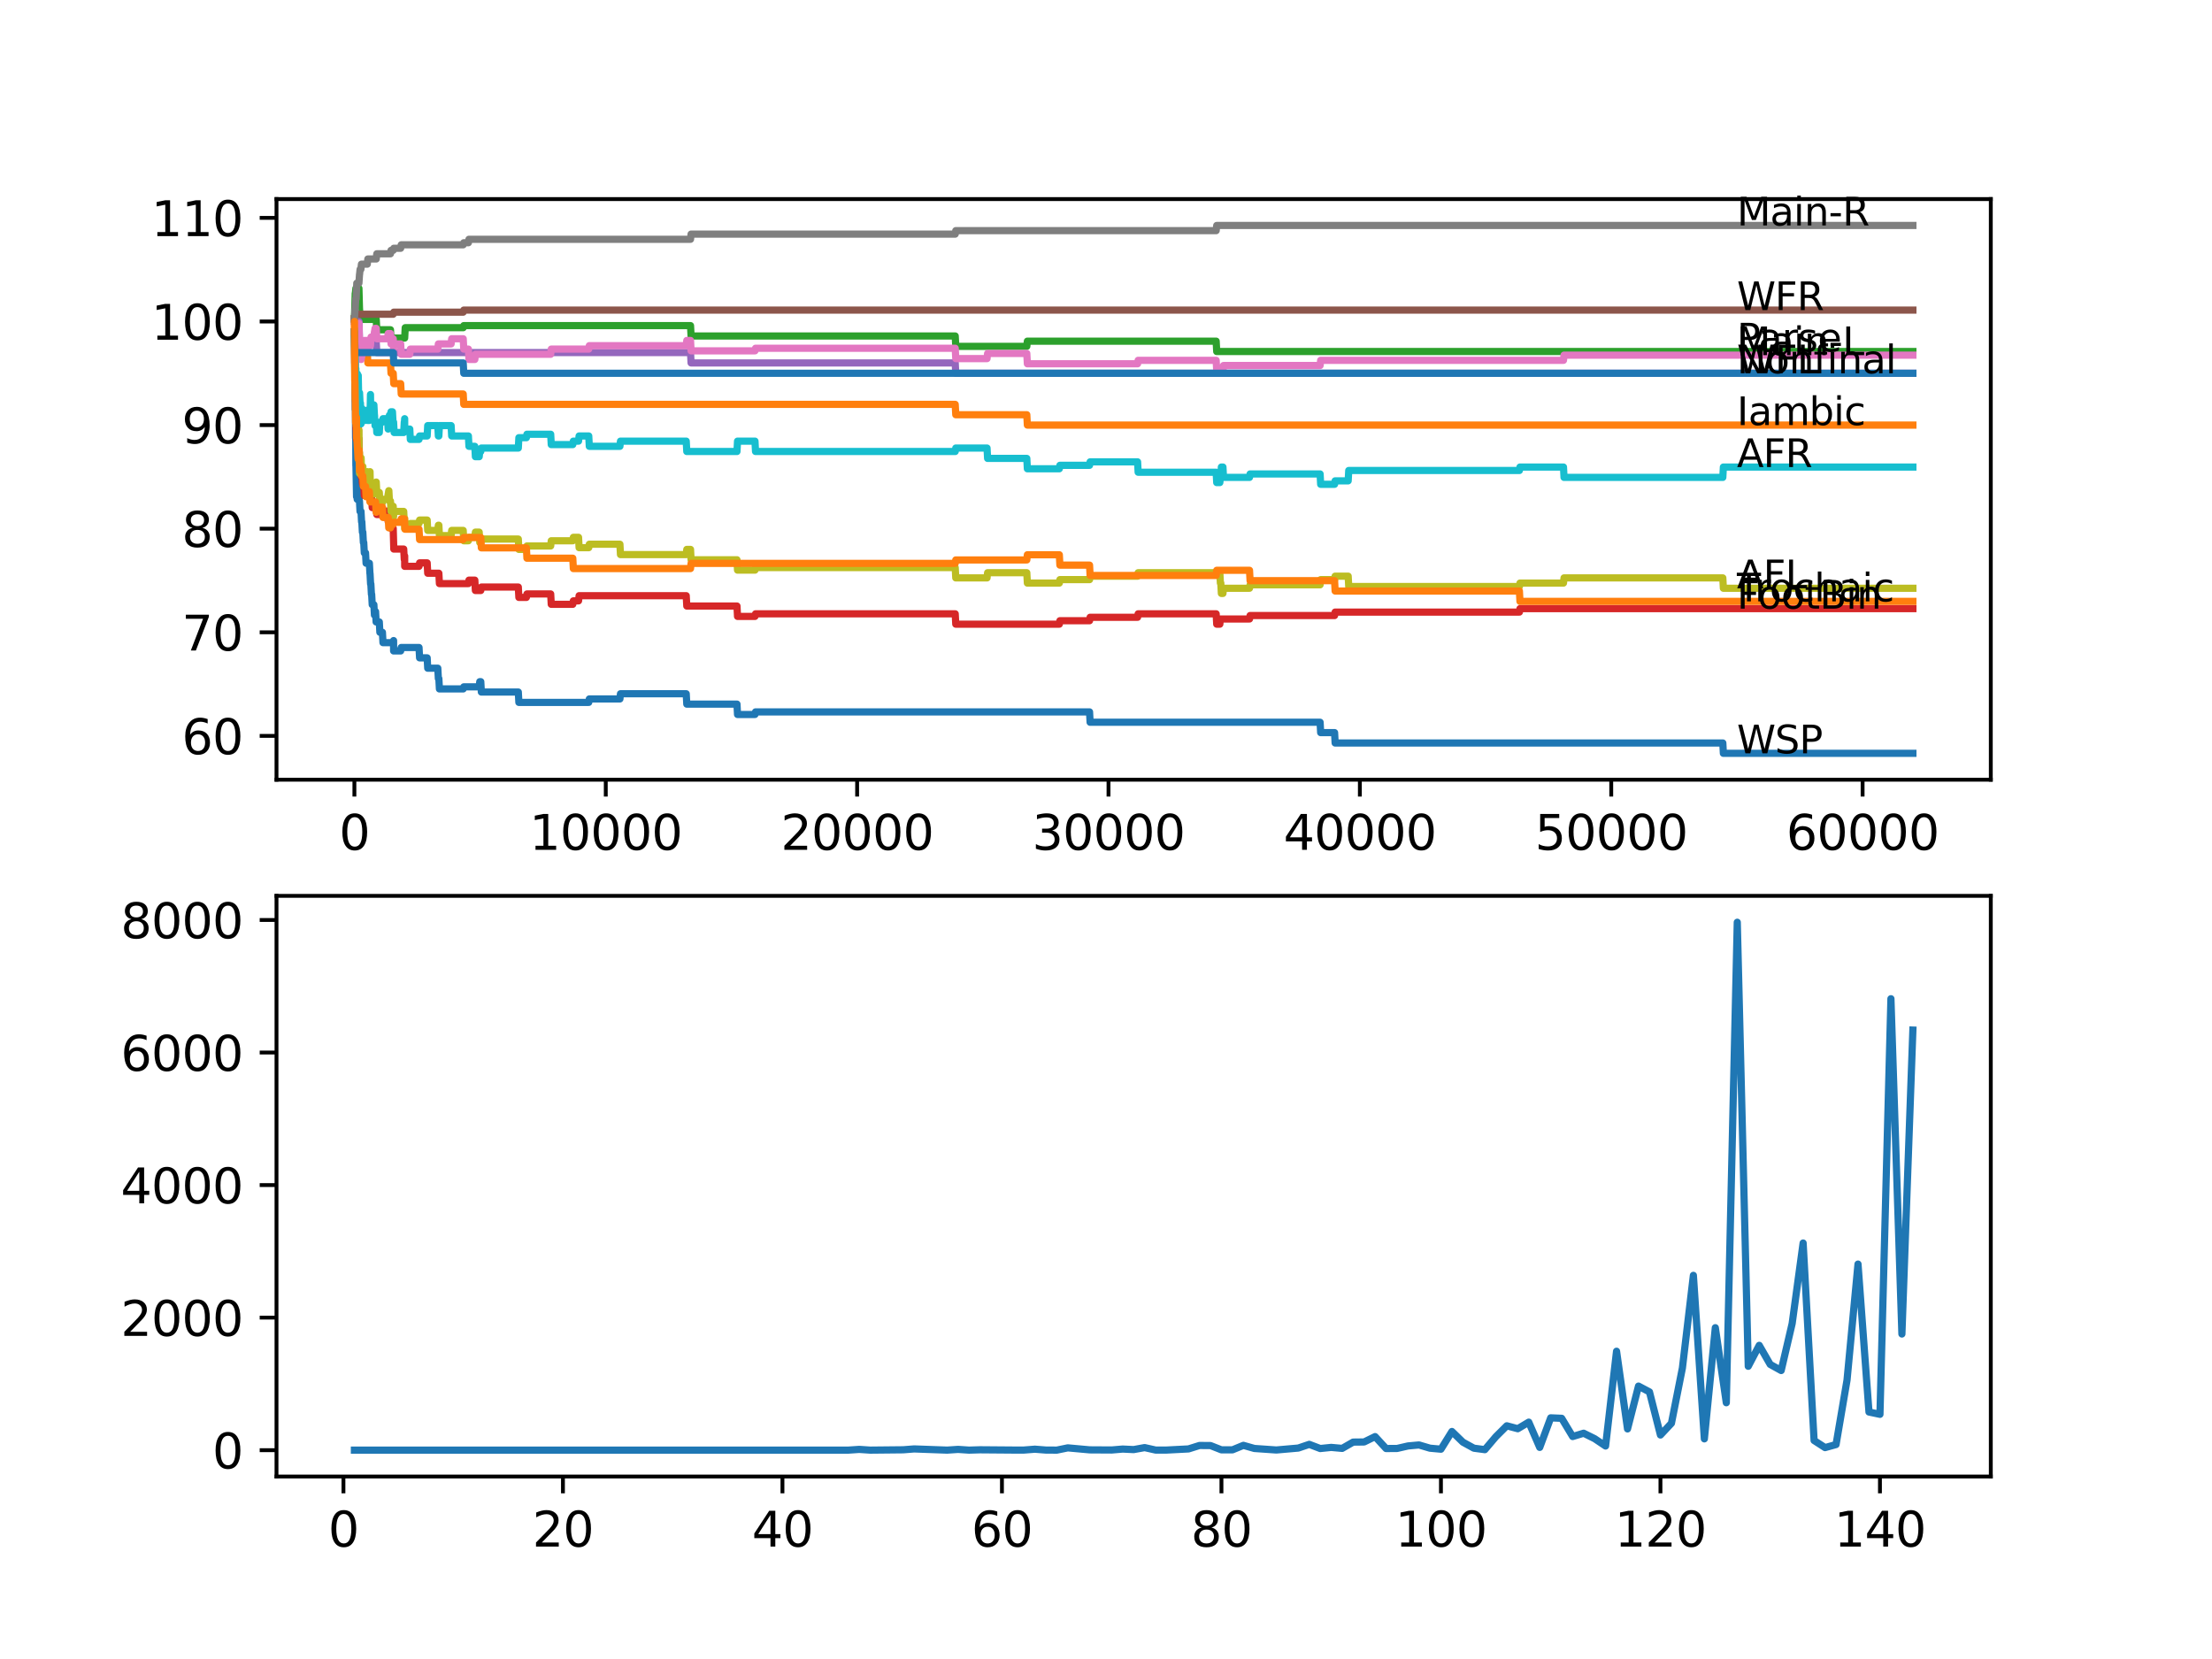 <?xml version="1.0" encoding="utf-8" standalone="no"?>
<!DOCTYPE svg PUBLIC "-//W3C//DTD SVG 1.1//EN"
  "http://www.w3.org/Graphics/SVG/1.1/DTD/svg11.dtd">
<svg xmlns:xlink="http://www.w3.org/1999/xlink" width="460.8pt" height="345.6pt" viewBox="0 0 460.8 345.6" xmlns="http://www.w3.org/2000/svg" version="1.1">
 <defs>
  <style type="text/css">*{stroke-linejoin: round; stroke-linecap: butt}</style>
 </defs>
 <g id="figure_1">
  <g id="patch_1">
   <path d="M 0 345.6 
L 460.8 345.6 
L 460.8 0 
L 0 0 
z
" style="fill: #ffffff"/>
  </g>
  <g id="axes_1">
   <g id="patch_2">
    <path d="M 57.6 162.432 
L 414.72 162.432 
L 414.72 41.472 
L 57.6 41.472 
z
" style="fill: #ffffff"/>
   </g>
   <g id="matplotlib.axis_1">
    <g id="xtick_1">
     <g id="line2d_1">
      <defs>
       <path id="mc089df81fd" d="M 0 0 
L 0 3.5 
" style="stroke: #000000; stroke-width: 0.8"/>
      </defs>
      <g>
       <use xlink:href="#mc089df81fd" x="73.827" y="162.432" style="stroke: #000000; stroke-width: 0.8"/>
      </g>
     </g>
     <g id="text_1">
      <!-- 0 -->
      <g transform="translate(70.646 177.03)scale(0.1 -0.1)">
       <defs>
        <path id="DejaVuSans-30" d="M 2034 4250 
Q 1547 4250 1301 3770 
Q 1056 3291 1056 2328 
Q 1056 1369 1301 889 
Q 1547 409 2034 409 
Q 2525 409 2770 889 
Q 3016 1369 3016 2328 
Q 3016 3291 2770 3770 
Q 2525 4250 2034 4250 
z
M 2034 4750 
Q 2819 4750 3233 4129 
Q 3647 3509 3647 2328 
Q 3647 1150 3233 529 
Q 2819 -91 2034 -91 
Q 1250 -91 836 529 
Q 422 1150 422 2328 
Q 422 3509 836 4129 
Q 1250 4750 2034 4750 
z
" transform="scale(0.016)"/>
       </defs>
       <use xlink:href="#DejaVuSans-30"/>
      </g>
     </g>
    </g>
    <g id="xtick_2">
     <g id="line2d_2">
      <g>
       <use xlink:href="#mc089df81fd" x="126.192" y="162.432" style="stroke: #000000; stroke-width: 0.8"/>
      </g>
     </g>
     <g id="text_2">
      <!-- 10000 -->
      <g transform="translate(110.286 177.03)scale(0.1 -0.1)">
       <defs>
        <path id="DejaVuSans-31" d="M 794 531 
L 1825 531 
L 1825 4091 
L 703 3866 
L 703 4441 
L 1819 4666 
L 2450 4666 
L 2450 531 
L 3481 531 
L 3481 0 
L 794 0 
L 794 531 
z
" transform="scale(0.016)"/>
       </defs>
       <use xlink:href="#DejaVuSans-31"/>
       <use xlink:href="#DejaVuSans-30" x="63.623"/>
       <use xlink:href="#DejaVuSans-30" x="127.246"/>
       <use xlink:href="#DejaVuSans-30" x="190.869"/>
       <use xlink:href="#DejaVuSans-30" x="254.492"/>
      </g>
     </g>
    </g>
    <g id="xtick_3">
     <g id="line2d_3">
      <g>
       <use xlink:href="#mc089df81fd" x="178.556" y="162.432" style="stroke: #000000; stroke-width: 0.8"/>
      </g>
     </g>
     <g id="text_3">
      <!-- 20000 -->
      <g transform="translate(162.65 177.03)scale(0.1 -0.1)">
       <defs>
        <path id="DejaVuSans-32" d="M 1228 531 
L 3431 531 
L 3431 0 
L 469 0 
L 469 531 
Q 828 903 1448 1529 
Q 2069 2156 2228 2338 
Q 2531 2678 2651 2914 
Q 2772 3150 2772 3378 
Q 2772 3750 2511 3984 
Q 2250 4219 1831 4219 
Q 1534 4219 1204 4116 
Q 875 4013 500 3803 
L 500 4441 
Q 881 4594 1212 4672 
Q 1544 4750 1819 4750 
Q 2544 4750 2975 4387 
Q 3406 4025 3406 3419 
Q 3406 3131 3298 2873 
Q 3191 2616 2906 2266 
Q 2828 2175 2409 1742 
Q 1991 1309 1228 531 
z
" transform="scale(0.016)"/>
       </defs>
       <use xlink:href="#DejaVuSans-32"/>
       <use xlink:href="#DejaVuSans-30" x="63.623"/>
       <use xlink:href="#DejaVuSans-30" x="127.246"/>
       <use xlink:href="#DejaVuSans-30" x="190.869"/>
       <use xlink:href="#DejaVuSans-30" x="254.492"/>
      </g>
     </g>
    </g>
    <g id="xtick_4">
     <g id="line2d_4">
      <g>
       <use xlink:href="#mc089df81fd" x="230.921" y="162.432" style="stroke: #000000; stroke-width: 0.8"/>
      </g>
     </g>
     <g id="text_4">
      <!-- 30000 -->
      <g transform="translate(215.015 177.03)scale(0.1 -0.1)">
       <defs>
        <path id="DejaVuSans-33" d="M 2597 2516 
Q 3050 2419 3304 2112 
Q 3559 1806 3559 1356 
Q 3559 666 3084 287 
Q 2609 -91 1734 -91 
Q 1441 -91 1130 -33 
Q 819 25 488 141 
L 488 750 
Q 750 597 1062 519 
Q 1375 441 1716 441 
Q 2309 441 2620 675 
Q 2931 909 2931 1356 
Q 2931 1769 2642 2001 
Q 2353 2234 1838 2234 
L 1294 2234 
L 1294 2753 
L 1863 2753 
Q 2328 2753 2575 2939 
Q 2822 3125 2822 3475 
Q 2822 3834 2567 4026 
Q 2313 4219 1838 4219 
Q 1578 4219 1281 4162 
Q 984 4106 628 3988 
L 628 4550 
Q 988 4650 1302 4700 
Q 1616 4750 1894 4750 
Q 2613 4750 3031 4423 
Q 3450 4097 3450 3541 
Q 3450 3153 3228 2886 
Q 3006 2619 2597 2516 
z
" transform="scale(0.016)"/>
       </defs>
       <use xlink:href="#DejaVuSans-33"/>
       <use xlink:href="#DejaVuSans-30" x="63.623"/>
       <use xlink:href="#DejaVuSans-30" x="127.246"/>
       <use xlink:href="#DejaVuSans-30" x="190.869"/>
       <use xlink:href="#DejaVuSans-30" x="254.492"/>
      </g>
     </g>
    </g>
    <g id="xtick_5">
     <g id="line2d_5">
      <g>
       <use xlink:href="#mc089df81fd" x="283.285" y="162.432" style="stroke: #000000; stroke-width: 0.8"/>
      </g>
     </g>
     <g id="text_5">
      <!-- 40000 -->
      <g transform="translate(267.379 177.03)scale(0.1 -0.1)">
       <defs>
        <path id="DejaVuSans-34" d="M 2419 4116 
L 825 1625 
L 2419 1625 
L 2419 4116 
z
M 2253 4666 
L 3047 4666 
L 3047 1625 
L 3713 1625 
L 3713 1100 
L 3047 1100 
L 3047 0 
L 2419 0 
L 2419 1100 
L 313 1100 
L 313 1709 
L 2253 4666 
z
" transform="scale(0.016)"/>
       </defs>
       <use xlink:href="#DejaVuSans-34"/>
       <use xlink:href="#DejaVuSans-30" x="63.623"/>
       <use xlink:href="#DejaVuSans-30" x="127.246"/>
       <use xlink:href="#DejaVuSans-30" x="190.869"/>
       <use xlink:href="#DejaVuSans-30" x="254.492"/>
      </g>
     </g>
    </g>
    <g id="xtick_6">
     <g id="line2d_6">
      <g>
       <use xlink:href="#mc089df81fd" x="335.65" y="162.432" style="stroke: #000000; stroke-width: 0.8"/>
      </g>
     </g>
     <g id="text_6">
      <!-- 50000 -->
      <g transform="translate(319.744 177.03)scale(0.1 -0.1)">
       <defs>
        <path id="DejaVuSans-35" d="M 691 4666 
L 3169 4666 
L 3169 4134 
L 1269 4134 
L 1269 2991 
Q 1406 3038 1543 3061 
Q 1681 3084 1819 3084 
Q 2600 3084 3056 2656 
Q 3513 2228 3513 1497 
Q 3513 744 3044 326 
Q 2575 -91 1722 -91 
Q 1428 -91 1123 -41 
Q 819 9 494 109 
L 494 744 
Q 775 591 1075 516 
Q 1375 441 1709 441 
Q 2250 441 2565 725 
Q 2881 1009 2881 1497 
Q 2881 1984 2565 2268 
Q 2250 2553 1709 2553 
Q 1456 2553 1204 2497 
Q 953 2441 691 2322 
L 691 4666 
z
" transform="scale(0.016)"/>
       </defs>
       <use xlink:href="#DejaVuSans-35"/>
       <use xlink:href="#DejaVuSans-30" x="63.623"/>
       <use xlink:href="#DejaVuSans-30" x="127.246"/>
       <use xlink:href="#DejaVuSans-30" x="190.869"/>
       <use xlink:href="#DejaVuSans-30" x="254.492"/>
      </g>
     </g>
    </g>
    <g id="xtick_7">
     <g id="line2d_7">
      <g>
       <use xlink:href="#mc089df81fd" x="388.014" y="162.432" style="stroke: #000000; stroke-width: 0.8"/>
      </g>
     </g>
     <g id="text_7">
      <!-- 60000 -->
      <g transform="translate(372.108 177.03)scale(0.1 -0.1)">
       <defs>
        <path id="DejaVuSans-36" d="M 2113 2584 
Q 1688 2584 1439 2293 
Q 1191 2003 1191 1497 
Q 1191 994 1439 701 
Q 1688 409 2113 409 
Q 2538 409 2786 701 
Q 3034 994 3034 1497 
Q 3034 2003 2786 2293 
Q 2538 2584 2113 2584 
z
M 3366 4563 
L 3366 3988 
Q 3128 4100 2886 4159 
Q 2644 4219 2406 4219 
Q 1781 4219 1451 3797 
Q 1122 3375 1075 2522 
Q 1259 2794 1537 2939 
Q 1816 3084 2150 3084 
Q 2853 3084 3261 2657 
Q 3669 2231 3669 1497 
Q 3669 778 3244 343 
Q 2819 -91 2113 -91 
Q 1303 -91 875 529 
Q 447 1150 447 2328 
Q 447 3434 972 4092 
Q 1497 4750 2381 4750 
Q 2619 4750 2861 4703 
Q 3103 4656 3366 4563 
z
" transform="scale(0.016)"/>
       </defs>
       <use xlink:href="#DejaVuSans-36"/>
       <use xlink:href="#DejaVuSans-30" x="63.623"/>
       <use xlink:href="#DejaVuSans-30" x="127.246"/>
       <use xlink:href="#DejaVuSans-30" x="190.869"/>
       <use xlink:href="#DejaVuSans-30" x="254.492"/>
      </g>
     </g>
    </g>
   </g>
   <g id="matplotlib.axis_2">
    <g id="ytick_1">
     <g id="line2d_8">
      <defs>
       <path id="m47b0ef931a" d="M 0 0 
L -3.5 0 
" style="stroke: #000000; stroke-width: 0.8"/>
      </defs>
      <g>
       <use xlink:href="#m47b0ef931a" x="57.6" y="153.301" style="stroke: #000000; stroke-width: 0.8"/>
      </g>
     </g>
     <g id="text_8">
      <!-- 60 -->
      <g transform="translate(37.875 157.1)scale(0.1 -0.1)">
       <use xlink:href="#DejaVuSans-36"/>
       <use xlink:href="#DejaVuSans-30" x="63.623"/>
      </g>
     </g>
    </g>
    <g id="ytick_2">
     <g id="line2d_9">
      <g>
       <use xlink:href="#m47b0ef931a" x="57.6" y="131.718" style="stroke: #000000; stroke-width: 0.8"/>
      </g>
     </g>
     <g id="text_9">
      <!-- 70 -->
      <g transform="translate(37.875 135.517)scale(0.1 -0.1)">
       <defs>
        <path id="DejaVuSans-37" d="M 525 4666 
L 3525 4666 
L 3525 4397 
L 1831 0 
L 1172 0 
L 2766 4134 
L 525 4134 
L 525 4666 
z
" transform="scale(0.016)"/>
       </defs>
       <use xlink:href="#DejaVuSans-37"/>
       <use xlink:href="#DejaVuSans-30" x="63.623"/>
      </g>
     </g>
    </g>
    <g id="ytick_3">
     <g id="line2d_10">
      <g>
       <use xlink:href="#m47b0ef931a" x="57.6" y="110.135" style="stroke: #000000; stroke-width: 0.8"/>
      </g>
     </g>
     <g id="text_10">
      <!-- 80 -->
      <g transform="translate(37.875 113.935)scale(0.1 -0.1)">
       <defs>
        <path id="DejaVuSans-38" d="M 2034 2216 
Q 1584 2216 1326 1975 
Q 1069 1734 1069 1313 
Q 1069 891 1326 650 
Q 1584 409 2034 409 
Q 2484 409 2743 651 
Q 3003 894 3003 1313 
Q 3003 1734 2745 1975 
Q 2488 2216 2034 2216 
z
M 1403 2484 
Q 997 2584 770 2862 
Q 544 3141 544 3541 
Q 544 4100 942 4425 
Q 1341 4750 2034 4750 
Q 2731 4750 3128 4425 
Q 3525 4100 3525 3541 
Q 3525 3141 3298 2862 
Q 3072 2584 2669 2484 
Q 3125 2378 3379 2068 
Q 3634 1759 3634 1313 
Q 3634 634 3220 271 
Q 2806 -91 2034 -91 
Q 1263 -91 848 271 
Q 434 634 434 1313 
Q 434 1759 690 2068 
Q 947 2378 1403 2484 
z
M 1172 3481 
Q 1172 3119 1398 2916 
Q 1625 2713 2034 2713 
Q 2441 2713 2670 2916 
Q 2900 3119 2900 3481 
Q 2900 3844 2670 4047 
Q 2441 4250 2034 4250 
Q 1625 4250 1398 4047 
Q 1172 3844 1172 3481 
z
" transform="scale(0.016)"/>
       </defs>
       <use xlink:href="#DejaVuSans-38"/>
       <use xlink:href="#DejaVuSans-30" x="63.623"/>
      </g>
     </g>
    </g>
    <g id="ytick_4">
     <g id="line2d_11">
      <g>
       <use xlink:href="#m47b0ef931a" x="57.6" y="88.553" style="stroke: #000000; stroke-width: 0.8"/>
      </g>
     </g>
     <g id="text_11">
      <!-- 90 -->
      <g transform="translate(37.875 92.352)scale(0.1 -0.1)">
       <defs>
        <path id="DejaVuSans-39" d="M 703 97 
L 703 672 
Q 941 559 1184 500 
Q 1428 441 1663 441 
Q 2288 441 2617 861 
Q 2947 1281 2994 2138 
Q 2813 1869 2534 1725 
Q 2256 1581 1919 1581 
Q 1219 1581 811 2004 
Q 403 2428 403 3163 
Q 403 3881 828 4315 
Q 1253 4750 1959 4750 
Q 2769 4750 3195 4129 
Q 3622 3509 3622 2328 
Q 3622 1225 3098 567 
Q 2575 -91 1691 -91 
Q 1453 -91 1209 -44 
Q 966 3 703 97 
z
M 1959 2075 
Q 2384 2075 2632 2365 
Q 2881 2656 2881 3163 
Q 2881 3666 2632 3958 
Q 2384 4250 1959 4250 
Q 1534 4250 1286 3958 
Q 1038 3666 1038 3163 
Q 1038 2656 1286 2365 
Q 1534 2075 1959 2075 
z
" transform="scale(0.016)"/>
       </defs>
       <use xlink:href="#DejaVuSans-39"/>
       <use xlink:href="#DejaVuSans-30" x="63.623"/>
      </g>
     </g>
    </g>
    <g id="ytick_5">
     <g id="line2d_12">
      <g>
       <use xlink:href="#m47b0ef931a" x="57.6" y="66.97" style="stroke: #000000; stroke-width: 0.8"/>
      </g>
     </g>
     <g id="text_12">
      <!-- 100 -->
      <g transform="translate(31.512 70.769)scale(0.1 -0.1)">
       <use xlink:href="#DejaVuSans-31"/>
       <use xlink:href="#DejaVuSans-30" x="63.623"/>
       <use xlink:href="#DejaVuSans-30" x="127.246"/>
      </g>
     </g>
    </g>
    <g id="ytick_6">
     <g id="line2d_13">
      <g>
       <use xlink:href="#m47b0ef931a" x="57.6" y="45.387" style="stroke: #000000; stroke-width: 0.8"/>
      </g>
     </g>
     <g id="text_13">
      <!-- 110 -->
      <g transform="translate(31.512 49.187)scale(0.1 -0.1)">
       <use xlink:href="#DejaVuSans-31"/>
       <use xlink:href="#DejaVuSans-31" x="63.623"/>
       <use xlink:href="#DejaVuSans-30" x="127.246"/>
      </g>
     </g>
    </g>
   </g>
   <g id="line2d_14">
    <path d="M 73.833 69.128 
L 73.848 69.128 
L 73.995 85.315 
L 74.021 85.315 
L 74.047 84.776 
L 74.074 91.251 
L 74.1 91.251 
L 74.105 90.531 
L 74.136 97.006 
L 74.152 97.006 
L 74.278 103.481 
L 74.335 103.481 
L 74.409 101.862 
L 74.414 104.02 
L 74.445 103.481 
L 74.571 103.481 
L 74.686 101.862 
L 74.77 101.862 
L 74.786 100.064 
L 74.812 104.38 
L 74.859 104.38 
L 74.885 104.38 
L 75 106.538 
L 75.205 106.538 
L 75.32 108.697 
L 75.377 108.697 
L 75.493 110.855 
L 75.582 110.855 
L 75.697 113.013 
L 75.775 113.013 
L 75.891 115.171 
L 76.147 115.171 
L 76.262 117.33 
L 76.948 117.33 
L 77.064 119.488 
L 77.085 119.488 
L 77.2 121.646 
L 77.257 121.646 
L 77.373 123.804 
L 77.425 123.804 
L 77.54 125.963 
L 77.886 125.963 
L 78.001 128.121 
L 78.017 128.121 
L 78.132 127.402 
L 78.237 127.402 
L 78.352 129.56 
L 79.017 129.56 
L 79.132 131.718 
L 79.666 131.718 
L 79.781 133.876 
L 81.913 133.876 
L 81.991 133.445 
L 81.996 135.603 
L 82.002 135.603 
L 83.468 135.603 
L 83.583 134.884 
L 87.29 134.884 
L 87.406 137.042 
L 88.987 137.042 
L 89.102 139.2 
L 91.202 139.2 
L 91.317 141.358 
L 91.422 141.358 
L 91.537 143.517 
L 96.496 143.517 
L 96.611 143.085 
L 99.826 143.085 
L 99.942 142.006 
L 100.156 142.006 
L 100.272 144.164 
L 107.974 144.164 
L 108.09 146.322 
L 122.647 146.322 
L 122.762 145.603 
L 129.14 145.603 
L 129.255 144.524 
L 142.954 144.524 
L 143.069 146.682 
L 153.526 146.682 
L 153.641 148.84 
L 157.276 148.84 
L 157.391 148.301 
L 226.973 148.301 
L 227.088 150.459 
L 275.001 150.459 
L 275.117 152.617 
L 278.018 152.617 
L 278.133 154.776 
L 358.894 154.776 
L 359.01 156.934 
L 398.487 156.934 
L 398.487 156.934 
" clip-path="url(#p393b996b39)" style="fill: none; stroke: #1f77b4; stroke-width: 1.5; stroke-linecap: square"/>
   </g>
   <g id="line2d_15">
    <path d="M 73.833 66.431 
L 73.838 66.431 
L 73.958 71.287 
L 74.026 71.287 
L 74.058 73.445 
L 74.136 71.287 
L 74.199 71.287 
L 74.314 73.445 
L 76.514 73.445 
L 76.629 75.603 
L 81.342 75.603 
L 81.457 77.761 
L 81.913 77.761 
L 82.028 79.92 
L 83.468 79.92 
L 83.583 82.078 
L 96.496 82.078 
L 96.611 84.236 
L 198.989 84.236 
L 199.104 86.395 
L 213.902 86.395 
L 214.018 88.553 
L 398.487 88.553 
L 398.487 88.553 
" clip-path="url(#p393b996b39)" style="fill: none; stroke: #ff7f0e; stroke-width: 1.5; stroke-linecap: square"/>
   </g>
   <g id="line2d_16">
    <path d="M 73.833 66.431 
L 73.838 66.431 
L 74 61.143 
L 74.026 61.143 
L 74.142 60.064 
L 74.77 60.064 
L 74.89 64.38 
L 74.901 64.38 
L 75.016 66.538 
L 78.378 66.538 
L 78.493 68.697 
L 81.342 68.697 
L 81.457 70.855 
L 81.913 70.855 
L 82.028 70.423 
L 84.3 70.423 
L 84.416 68.265 
L 96.496 68.265 
L 96.611 67.833 
L 143.849 67.833 
L 143.964 69.992 
L 198.989 69.992 
L 199.104 72.15 
L 213.902 72.15 
L 214.018 71.071 
L 253.349 71.071 
L 253.464 73.229 
L 398.487 73.229 
L 398.487 73.229 
" clip-path="url(#p393b996b39)" style="fill: none; stroke: #2ca02c; stroke-width: 1.5; stroke-linecap: square"/>
   </g>
   <g id="line2d_17">
    <path d="M 73.833 69.128 
L 73.948 76.61 
L 73.958 76.071 
L 73.964 76.071 
L 74.089 83.625 
L 74.1 83.625 
L 74.115 82.905 
L 74.168 89.38 
L 74.225 89.38 
L 74.257 91.538 
L 74.335 90.1 
L 74.341 90.1 
L 74.409 88.841 
L 74.414 90.999 
L 74.445 90.459 
L 74.472 90.459 
L 74.587 89.74 
L 74.629 89.74 
L 74.665 89.2 
L 74.671 91.359 
L 74.723 91.359 
L 74.786 91.359 
L 74.906 97.114 
L 75.226 97.114 
L 75.241 99.272 
L 75.336 98.553 
L 75.377 98.553 
L 75.493 100.711 
L 75.582 100.711 
L 75.603 98.912 
L 75.608 101.071 
L 75.686 101.071 
L 75.775 101.071 
L 75.891 103.229 
L 76.54 103.229 
L 76.655 102.15 
L 77.163 102.15 
L 77.179 104.308 
L 77.273 103.589 
L 77.425 103.589 
L 77.54 105.747 
L 78.237 105.747 
L 78.352 105.028 
L 78.378 105.028 
L 78.493 107.186 
L 79.666 107.186 
L 79.781 106.466 
L 80.74 106.466 
L 80.855 108.625 
L 80.871 108.625 
L 80.986 107.905 
L 81.342 107.905 
L 81.457 110.063 
L 81.913 110.063 
L 82.033 114.38 
L 84.101 114.38 
L 84.217 116.538 
L 84.258 116.538 
L 84.3 115.819 
L 84.306 117.977 
L 84.358 117.977 
L 87.29 117.977 
L 87.406 117.258 
L 88.987 117.258 
L 89.102 119.416 
L 91.422 119.416 
L 91.537 121.574 
L 97.575 121.574 
L 97.69 120.855 
L 98.915 120.855 
L 99.031 123.013 
L 100.156 123.013 
L 100.272 122.294 
L 107.974 122.294 
L 108.09 124.452 
L 109.655 124.452 
L 109.77 123.732 
L 114.719 123.732 
L 114.834 125.891 
L 119.322 125.891 
L 119.437 125.171 
L 120.521 125.171 
L 120.636 124.092 
L 142.954 124.092 
L 143.069 126.25 
L 153.526 126.25 
L 153.641 128.409 
L 157.276 128.409 
L 157.391 127.869 
L 198.989 127.869 
L 199.104 130.027 
L 220.678 130.027 
L 220.794 129.308 
L 226.973 129.308 
L 227.088 128.589 
L 236.98 128.589 
L 237.095 127.869 
L 253.349 127.869 
L 253.464 130.027 
L 254.113 130.027 
L 254.228 128.948 
L 260.297 128.948 
L 260.413 128.229 
L 278.018 128.229 
L 278.133 127.509 
L 316.521 127.509 
L 316.636 126.79 
L 398.487 126.79 
L 398.487 126.79 
" clip-path="url(#p393b996b39)" style="fill: none; stroke: #d62728; stroke-width: 1.5; stroke-linecap: square"/>
   </g>
   <g id="line2d_18">
    <path d="M 73.833 66.97 
L 73.864 66.97 
L 73.995 64.812 
L 74.026 64.812 
L 74.142 66.97 
L 74.786 66.97 
L 74.906 71.287 
L 78.378 71.287 
L 78.493 73.445 
L 143.849 73.445 
L 143.964 75.603 
L 198.989 75.603 
L 199.104 77.761 
L 398.487 77.761 
L 398.487 77.761 
" clip-path="url(#p393b996b39)" style="fill: none; stroke: #9467bd; stroke-width: 1.5; stroke-linecap: square"/>
   </g>
   <g id="line2d_19">
    <path d="M 73.833 66.431 
L 73.838 66.431 
L 73.958 65.459 
L 81.913 65.459 
L 82.028 65.028 
L 96.496 65.028 
L 96.611 64.596 
L 398.487 64.596 
L 398.487 64.596 
" clip-path="url(#p393b996b39)" style="fill: none; stroke: #8c564b; stroke-width: 1.5; stroke-linecap: square"/>
   </g>
   <g id="line2d_20">
    <path d="M 73.833 69.128 
L 73.885 75.603 
L 73.948 72.725 
L 73.953 72.186 
L 74.006 75.423 
L 74.026 74.884 
L 74.047 77.042 
L 74.126 72.186 
L 74.136 72.186 
L 74.199 70.028 
L 74.252 71.107 
L 74.283 71.107 
L 74.309 73.265 
L 74.393 72.186 
L 74.403 72.186 
L 74.524 71.107 
L 74.629 71.107 
L 74.77 67.33 
L 74.89 71.646 
L 74.901 71.646 
L 75.016 73.805 
L 75.084 73.805 
L 75.178 72.725 
L 75.184 74.884 
L 75.189 74.884 
L 75.241 74.884 
L 75.357 74.164 
L 75.377 74.164 
L 75.493 73.085 
L 75.603 73.085 
L 75.718 72.006 
L 75.775 72.006 
L 75.891 70.927 
L 76.514 70.927 
L 76.566 73.085 
L 76.624 72.006 
L 77.179 72.006 
L 77.299 70.208 
L 77.886 70.208 
L 78.001 69.128 
L 78.017 69.128 
L 78.132 68.409 
L 78.378 68.409 
L 78.493 70.567 
L 80.74 70.567 
L 80.855 69.488 
L 81.342 69.488 
L 81.457 71.646 
L 81.755 71.646 
L 81.871 70.567 
L 81.913 70.567 
L 81.991 72.725 
L 82.023 71.646 
L 83.468 71.646 
L 83.583 73.805 
L 85.363 73.805 
L 85.479 72.725 
L 91.202 72.725 
L 91.317 71.646 
L 93.977 71.646 
L 94.093 70.567 
L 96.496 70.567 
L 96.611 72.725 
L 97.575 72.725 
L 97.69 74.884 
L 98.915 74.884 
L 99.031 73.805 
L 114.719 73.805 
L 114.834 72.725 
L 122.647 72.725 
L 122.762 72.006 
L 142.954 72.006 
L 143.069 70.927 
L 143.849 70.927 
L 143.964 73.085 
L 157.276 73.085 
L 157.391 72.546 
L 198.989 72.546 
L 199.104 74.704 
L 205.618 74.704 
L 205.734 73.625 
L 213.902 73.625 
L 214.018 75.783 
L 236.98 75.783 
L 237.095 75.064 
L 253.349 75.064 
L 253.464 77.222 
L 254.762 77.222 
L 254.878 76.143 
L 275.001 76.143 
L 275.117 75.064 
L 325.701 75.064 
L 325.816 73.984 
L 398.487 73.984 
L 398.487 73.984 
" clip-path="url(#p393b996b39)" style="fill: none; stroke: #e377c2; stroke-width: 1.5; stroke-linecap: square"/>
   </g>
   <g id="line2d_21">
    <path d="M 73.833 66.431 
L 73.838 66.431 
L 73.969 64.38 
L 74 64.38 
L 74.115 62.222 
L 74.199 62.222 
L 74.325 58.985 
L 74.77 58.985 
L 74.89 57.186 
L 74.901 57.186 
L 75.016 56.107 
L 75.178 56.107 
L 75.294 55.028 
L 76.514 55.028 
L 76.629 53.949 
L 78.378 53.949 
L 78.493 52.869 
L 81.342 52.869 
L 81.457 52.15 
L 81.913 52.15 
L 82.028 51.718 
L 83.468 51.718 
L 83.583 50.999 
L 96.496 50.999 
L 96.611 50.567 
L 97.575 50.567 
L 97.69 49.848 
L 143.849 49.848 
L 143.964 48.769 
L 198.989 48.769 
L 199.104 48.049 
L 253.349 48.049 
L 253.464 46.97 
L 398.487 46.97 
L 398.487 46.97 
" clip-path="url(#p393b996b39)" style="fill: none; stroke: #7f7f7f; stroke-width: 1.5; stroke-linecap: square"/>
   </g>
   <g id="line2d_22">
    <path d="M 73.833 69.128 
L 73.927 79.56 
L 73.958 76.862 
L 73.964 76.862 
L 74.079 83.337 
L 74.084 82.258 
L 74.1 82.258 
L 74.225 88.733 
L 74.335 85.136 
L 74.346 86.574 
L 74.403 86.574 
L 74.409 86.035 
L 74.43 90.351 
L 74.487 89.092 
L 74.571 89.092 
L 74.686 91.79 
L 74.733 91.79 
L 74.781 89.632 
L 74.801 96.107 
L 74.828 95.028 
L 74.885 95.028 
L 74.896 94.308 
L 74.906 98.625 
L 74.969 98.625 
L 75.084 98.625 
L 75.21 95.387 
L 75.226 95.387 
L 75.341 98.984 
L 75.377 98.984 
L 75.493 97.905 
L 75.582 97.905 
L 75.592 97.186 
L 75.597 99.344 
L 75.676 98.265 
L 75.775 100.423 
L 75.786 99.344 
L 76.147 99.344 
L 76.262 98.265 
L 76.54 98.265 
L 76.566 100.423 
L 76.65 99.344 
L 76.948 99.344 
L 77.064 98.265 
L 77.085 98.265 
L 77.179 102.581 
L 77.2 101.862 
L 77.257 101.862 
L 77.373 100.783 
L 77.425 100.783 
L 77.54 102.941 
L 77.886 102.941 
L 78.001 101.862 
L 78.017 101.862 
L 78.132 101.143 
L 78.237 101.143 
L 78.352 100.423 
L 78.378 100.423 
L 78.493 102.581 
L 79.017 102.581 
L 79.132 104.74 
L 79.666 104.74 
L 79.781 104.02 
L 80.74 104.02 
L 80.855 102.941 
L 80.871 102.941 
L 80.986 102.222 
L 81.007 102.222 
L 81.122 104.38 
L 81.342 104.38 
L 81.457 106.538 
L 81.755 106.538 
L 81.871 105.459 
L 81.913 105.459 
L 81.991 107.617 
L 82.023 106.538 
L 84.101 106.538 
L 84.217 108.697 
L 84.258 108.697 
L 84.3 107.977 
L 84.306 110.135 
L 84.358 110.135 
L 85.363 110.135 
L 85.479 109.056 
L 87.29 109.056 
L 87.406 108.337 
L 88.987 108.337 
L 89.102 110.495 
L 91.202 110.495 
L 91.317 109.416 
L 91.422 109.416 
L 91.537 111.574 
L 93.977 111.574 
L 94.093 110.495 
L 96.496 110.495 
L 96.611 112.653 
L 97.575 112.653 
L 97.69 111.934 
L 98.915 111.934 
L 99.031 110.855 
L 99.826 110.855 
L 99.942 113.013 
L 100.156 113.013 
L 100.272 112.294 
L 107.974 112.294 
L 108.09 114.452 
L 109.655 114.452 
L 109.77 113.733 
L 114.719 113.733 
L 114.834 112.653 
L 119.322 112.653 
L 119.437 111.934 
L 120.521 111.934 
L 120.636 114.092 
L 122.647 114.092 
L 122.762 113.373 
L 129.14 113.373 
L 129.255 115.531 
L 142.954 115.531 
L 143.069 114.452 
L 143.849 114.452 
L 143.964 116.61 
L 153.526 116.61 
L 153.641 118.768 
L 157.276 118.768 
L 157.391 118.229 
L 198.989 118.229 
L 199.104 120.387 
L 205.618 120.387 
L 205.734 119.308 
L 213.902 119.308 
L 214.018 121.466 
L 220.678 121.466 
L 220.794 120.747 
L 226.973 120.747 
L 227.088 120.027 
L 236.98 120.027 
L 237.095 119.308 
L 254.113 119.308 
L 254.228 121.466 
L 254.317 121.466 
L 254.433 123.625 
L 254.762 123.625 
L 254.878 122.545 
L 260.297 122.545 
L 260.413 121.826 
L 275.001 121.826 
L 275.117 120.747 
L 278.018 120.747 
L 278.133 120.027 
L 280.85 120.027 
L 280.966 122.186 
L 316.521 122.186 
L 316.636 121.466 
L 325.701 121.466 
L 325.816 120.387 
L 358.894 120.387 
L 359.01 122.545 
L 398.487 122.545 
L 398.487 122.545 
" clip-path="url(#p393b996b39)" style="fill: none; stroke: #bcbd22; stroke-width: 1.5; stroke-linecap: square"/>
   </g>
   <g id="line2d_23">
    <path d="M 73.833 69.128 
L 73.948 75.351 
L 73.859 68.589 
L 73.953 74.812 
L 73.964 74.812 
L 74.011 73.733 
L 74.084 79.668 
L 74.1 79.668 
L 74.136 76.79 
L 74.11 81.107 
L 74.215 78.948 
L 74.225 78.948 
L 74.335 81.826 
L 74.341 80.747 
L 74.44 77.869 
L 74.409 82.186 
L 74.456 80.028 
L 74.472 80.028 
L 74.592 78.229 
L 74.629 78.229 
L 74.754 84.704 
L 74.77 84.704 
L 74.796 87.941 
L 74.88 84.704 
L 74.885 84.704 
L 74.901 81.826 
L 75 83.984 
L 75.084 83.984 
L 75.205 88.301 
L 75.241 85.064 
L 75.32 87.222 
L 75.33 87.222 
L 75.377 85.064 
L 75.44 87.222 
L 75.582 87.222 
L 75.608 87.582 
L 75.702 85.423 
L 75.775 85.423 
L 75.891 87.582 
L 76.147 87.582 
L 76.262 86.502 
L 76.54 86.502 
L 76.566 85.423 
L 76.571 87.582 
L 76.645 87.582 
L 76.948 87.582 
L 77.064 86.502 
L 77.085 86.502 
L 77.179 82.186 
L 77.2 84.344 
L 77.257 84.344 
L 77.373 86.502 
L 77.425 86.502 
L 77.54 84.344 
L 77.886 84.344 
L 78.001 86.502 
L 78.017 86.502 
L 78.132 88.661 
L 78.237 88.661 
L 78.352 87.941 
L 78.378 87.941 
L 78.493 90.1 
L 79.017 90.1 
L 79.132 87.941 
L 79.666 87.941 
L 79.781 87.222 
L 80.74 87.222 
L 80.855 89.38 
L 80.871 89.38 
L 80.986 88.661 
L 81.007 88.661 
L 81.122 86.502 
L 81.342 86.502 
L 81.457 85.783 
L 81.755 85.783 
L 81.871 87.941 
L 81.991 87.941 
L 82.106 90.1 
L 84.101 90.1 
L 84.217 87.941 
L 84.258 87.941 
L 84.3 87.222 
L 84.306 89.38 
L 84.358 89.38 
L 85.363 89.38 
L 85.479 91.538 
L 87.29 91.538 
L 87.406 90.819 
L 88.987 90.819 
L 89.102 88.661 
L 91.202 88.661 
L 91.317 90.819 
L 91.422 90.819 
L 91.537 88.661 
L 93.977 88.661 
L 94.093 90.819 
L 97.575 90.819 
L 97.69 92.977 
L 98.915 92.977 
L 99.031 95.135 
L 99.826 95.135 
L 99.942 94.056 
L 100.156 94.056 
L 100.272 93.337 
L 107.974 93.337 
L 108.09 91.179 
L 109.655 91.179 
L 109.77 90.459 
L 114.719 90.459 
L 114.834 92.618 
L 119.322 92.618 
L 119.437 91.898 
L 120.521 91.898 
L 120.636 90.819 
L 122.647 90.819 
L 122.762 92.977 
L 129.14 92.977 
L 129.255 91.898 
L 142.954 91.898 
L 143.069 94.056 
L 153.526 94.056 
L 153.641 91.898 
L 157.276 91.898 
L 157.391 94.056 
L 198.989 94.056 
L 199.104 93.337 
L 205.618 93.337 
L 205.734 95.495 
L 213.902 95.495 
L 214.018 97.653 
L 220.678 97.653 
L 220.794 96.934 
L 226.973 96.934 
L 227.088 96.215 
L 236.98 96.215 
L 237.095 98.373 
L 253.349 98.373 
L 253.464 100.531 
L 254.113 100.531 
L 254.228 99.452 
L 254.317 99.452 
L 254.433 97.294 
L 254.762 97.294 
L 254.878 99.452 
L 260.297 99.452 
L 260.413 98.733 
L 275.001 98.733 
L 275.117 100.891 
L 278.018 100.891 
L 278.133 100.171 
L 280.85 100.171 
L 280.966 98.013 
L 316.521 98.013 
L 316.636 97.294 
L 325.701 97.294 
L 325.816 99.452 
L 358.894 99.452 
L 359.01 97.294 
L 398.487 97.294 
L 398.487 97.294 
" clip-path="url(#p393b996b39)" style="fill: none; stroke: #17becf; stroke-width: 1.5; stroke-linecap: square"/>
   </g>
   <g id="line2d_24">
    <path d="M 73.833 69.128 
L 73.838 69.128 
L 73.958 73.445 
L 81.913 73.445 
L 82.028 75.603 
L 96.496 75.603 
L 96.611 77.761 
L 398.487 77.761 
L 398.487 77.761 
" clip-path="url(#p393b996b39)" style="fill: none; stroke: #1f77b4; stroke-width: 1.5; stroke-linecap: square"/>
   </g>
   <g id="line2d_25">
    <path d="M 73.833 69.128 
L 73.854 66.97 
L 73.906 79.38 
L 73.917 79.38 
L 73.948 79.38 
L 74.079 88.013 
L 74.199 88.013 
L 74.257 86.934 
L 74.283 91.251 
L 74.294 91.251 
L 74.341 91.251 
L 74.456 93.409 
L 74.472 93.409 
L 74.587 95.567 
L 74.77 95.567 
L 74.807 93.769 
L 74.812 95.927 
L 74.875 95.927 
L 74.885 95.927 
L 74.901 98.085 
L 74.995 97.006 
L 75.205 97.006 
L 75.32 99.164 
L 75.582 99.164 
L 75.697 101.323 
L 76.147 101.323 
L 76.262 103.481 
L 76.514 103.481 
L 76.629 102.402 
L 76.948 102.402 
L 77.064 104.56 
L 78.237 104.56 
L 78.352 106.718 
L 78.378 106.718 
L 78.493 105.639 
L 79.666 105.639 
L 79.781 107.797 
L 80.871 107.797 
L 80.986 109.956 
L 81.342 109.956 
L 81.457 109.236 
L 81.913 109.236 
L 82.028 108.804 
L 83.468 108.804 
L 83.583 108.085 
L 84.258 108.085 
L 84.374 110.243 
L 87.29 110.243 
L 87.406 112.402 
L 96.496 112.402 
L 96.611 111.97 
L 100.156 111.97 
L 100.272 114.128 
L 109.655 114.128 
L 109.77 116.286 
L 119.322 116.286 
L 119.437 118.445 
L 143.849 118.445 
L 143.964 117.366 
L 198.989 117.366 
L 199.104 116.646 
L 213.902 116.646 
L 214.018 115.567 
L 220.678 115.567 
L 220.794 117.725 
L 226.973 117.725 
L 227.088 119.884 
L 253.349 119.884 
L 253.464 118.804 
L 260.297 118.804 
L 260.413 120.963 
L 278.018 120.963 
L 278.133 123.121 
L 316.521 123.121 
L 316.636 125.279 
L 398.487 125.279 
L 398.487 125.279 
" clip-path="url(#p393b996b39)" style="fill: none; stroke: #ff7f0e; stroke-width: 1.5; stroke-linecap: square"/>
   </g>
   <g id="patch_3">
    <path d="M 57.6 162.432 
L 57.6 41.472 
" style="fill: none; stroke: #000000; stroke-width: 0.8; stroke-linejoin: miter; stroke-linecap: square"/>
   </g>
   <g id="patch_4">
    <path d="M 414.72 162.432 
L 414.72 41.472 
" style="fill: none; stroke: #000000; stroke-width: 0.8; stroke-linejoin: miter; stroke-linecap: square"/>
   </g>
   <g id="patch_5">
    <path d="M 57.6 162.432 
L 414.72 162.432 
" style="fill: none; stroke: #000000; stroke-width: 0.8; stroke-linejoin: miter; stroke-linecap: square"/>
   </g>
   <g id="patch_6">
    <path d="M 57.6 41.472 
L 414.72 41.472 
" style="fill: none; stroke: #000000; stroke-width: 0.8; stroke-linejoin: miter; stroke-linecap: square"/>
   </g>
   <g id="text_14">
    <!-- WSP -->
    <g transform="translate(361.832 156.934)scale(0.08 -0.08)">
     <defs>
      <path id="DejaVuSans-57" d="M 213 4666 
L 850 4666 
L 1831 722 
L 2809 4666 
L 3519 4666 
L 4500 722 
L 5478 4666 
L 6119 4666 
L 4947 0 
L 4153 0 
L 3169 4050 
L 2175 0 
L 1381 0 
L 213 4666 
z
" transform="scale(0.016)"/>
      <path id="DejaVuSans-53" d="M 3425 4513 
L 3425 3897 
Q 3066 4069 2747 4153 
Q 2428 4238 2131 4238 
Q 1616 4238 1336 4038 
Q 1056 3838 1056 3469 
Q 1056 3159 1242 3001 
Q 1428 2844 1947 2747 
L 2328 2669 
Q 3034 2534 3370 2195 
Q 3706 1856 3706 1288 
Q 3706 609 3251 259 
Q 2797 -91 1919 -91 
Q 1588 -91 1214 -16 
Q 841 59 441 206 
L 441 856 
Q 825 641 1194 531 
Q 1563 422 1919 422 
Q 2459 422 2753 634 
Q 3047 847 3047 1241 
Q 3047 1584 2836 1778 
Q 2625 1972 2144 2069 
L 1759 2144 
Q 1053 2284 737 2584 
Q 422 2884 422 3419 
Q 422 4038 858 4394 
Q 1294 4750 2059 4750 
Q 2388 4750 2728 4690 
Q 3069 4631 3425 4513 
z
" transform="scale(0.016)"/>
      <path id="DejaVuSans-50" d="M 1259 4147 
L 1259 2394 
L 2053 2394 
Q 2494 2394 2734 2622 
Q 2975 2850 2975 3272 
Q 2975 3691 2734 3919 
Q 2494 4147 2053 4147 
L 1259 4147 
z
M 628 4666 
L 2053 4666 
Q 2838 4666 3239 4311 
Q 3641 3956 3641 3272 
Q 3641 2581 3239 2228 
Q 2838 1875 2053 1875 
L 1259 1875 
L 1259 0 
L 628 0 
L 628 4666 
z
" transform="scale(0.016)"/>
     </defs>
     <use xlink:href="#DejaVuSans-57"/>
     <use xlink:href="#DejaVuSans-53" x="98.877"/>
     <use xlink:href="#DejaVuSans-50" x="162.354"/>
    </g>
   </g>
   <g id="text_15">
    <!-- Iambic -->
    <g transform="translate(361.832 88.553)scale(0.08 -0.08)">
     <defs>
      <path id="DejaVuSans-49" d="M 628 4666 
L 1259 4666 
L 1259 0 
L 628 0 
L 628 4666 
z
" transform="scale(0.016)"/>
      <path id="DejaVuSans-61" d="M 2194 1759 
Q 1497 1759 1228 1600 
Q 959 1441 959 1056 
Q 959 750 1161 570 
Q 1363 391 1709 391 
Q 2188 391 2477 730 
Q 2766 1069 2766 1631 
L 2766 1759 
L 2194 1759 
z
M 3341 1997 
L 3341 0 
L 2766 0 
L 2766 531 
Q 2569 213 2275 61 
Q 1981 -91 1556 -91 
Q 1019 -91 701 211 
Q 384 513 384 1019 
Q 384 1609 779 1909 
Q 1175 2209 1959 2209 
L 2766 2209 
L 2766 2266 
Q 2766 2663 2505 2880 
Q 2244 3097 1772 3097 
Q 1472 3097 1187 3025 
Q 903 2953 641 2809 
L 641 3341 
Q 956 3463 1253 3523 
Q 1550 3584 1831 3584 
Q 2591 3584 2966 3190 
Q 3341 2797 3341 1997 
z
" transform="scale(0.016)"/>
      <path id="DejaVuSans-6d" d="M 3328 2828 
Q 3544 3216 3844 3400 
Q 4144 3584 4550 3584 
Q 5097 3584 5394 3201 
Q 5691 2819 5691 2113 
L 5691 0 
L 5113 0 
L 5113 2094 
Q 5113 2597 4934 2840 
Q 4756 3084 4391 3084 
Q 3944 3084 3684 2787 
Q 3425 2491 3425 1978 
L 3425 0 
L 2847 0 
L 2847 2094 
Q 2847 2600 2669 2842 
Q 2491 3084 2119 3084 
Q 1678 3084 1418 2786 
Q 1159 2488 1159 1978 
L 1159 0 
L 581 0 
L 581 3500 
L 1159 3500 
L 1159 2956 
Q 1356 3278 1631 3431 
Q 1906 3584 2284 3584 
Q 2666 3584 2933 3390 
Q 3200 3197 3328 2828 
z
" transform="scale(0.016)"/>
      <path id="DejaVuSans-62" d="M 3116 1747 
Q 3116 2381 2855 2742 
Q 2594 3103 2138 3103 
Q 1681 3103 1420 2742 
Q 1159 2381 1159 1747 
Q 1159 1113 1420 752 
Q 1681 391 2138 391 
Q 2594 391 2855 752 
Q 3116 1113 3116 1747 
z
M 1159 2969 
Q 1341 3281 1617 3432 
Q 1894 3584 2278 3584 
Q 2916 3584 3314 3078 
Q 3713 2572 3713 1747 
Q 3713 922 3314 415 
Q 2916 -91 2278 -91 
Q 1894 -91 1617 61 
Q 1341 213 1159 525 
L 1159 0 
L 581 0 
L 581 4863 
L 1159 4863 
L 1159 2969 
z
" transform="scale(0.016)"/>
      <path id="DejaVuSans-69" d="M 603 3500 
L 1178 3500 
L 1178 0 
L 603 0 
L 603 3500 
z
M 603 4863 
L 1178 4863 
L 1178 4134 
L 603 4134 
L 603 4863 
z
" transform="scale(0.016)"/>
      <path id="DejaVuSans-63" d="M 3122 3366 
L 3122 2828 
Q 2878 2963 2633 3030 
Q 2388 3097 2138 3097 
Q 1578 3097 1268 2742 
Q 959 2388 959 1747 
Q 959 1106 1268 751 
Q 1578 397 2138 397 
Q 2388 397 2633 464 
Q 2878 531 3122 666 
L 3122 134 
Q 2881 22 2623 -34 
Q 2366 -91 2075 -91 
Q 1284 -91 818 406 
Q 353 903 353 1747 
Q 353 2603 823 3093 
Q 1294 3584 2113 3584 
Q 2378 3584 2631 3529 
Q 2884 3475 3122 3366 
z
" transform="scale(0.016)"/>
     </defs>
     <use xlink:href="#DejaVuSans-49"/>
     <use xlink:href="#DejaVuSans-61" x="29.492"/>
     <use xlink:href="#DejaVuSans-6d" x="90.771"/>
     <use xlink:href="#DejaVuSans-62" x="188.184"/>
     <use xlink:href="#DejaVuSans-69" x="251.66"/>
     <use xlink:href="#DejaVuSans-63" x="279.443"/>
    </g>
   </g>
   <g id="text_16">
    <!-- Parse -->
    <g transform="translate(361.832 73.229)scale(0.08 -0.08)">
     <defs>
      <path id="DejaVuSans-72" d="M 2631 2963 
Q 2534 3019 2420 3045 
Q 2306 3072 2169 3072 
Q 1681 3072 1420 2755 
Q 1159 2438 1159 1844 
L 1159 0 
L 581 0 
L 581 3500 
L 1159 3500 
L 1159 2956 
Q 1341 3275 1631 3429 
Q 1922 3584 2338 3584 
Q 2397 3584 2469 3576 
Q 2541 3569 2628 3553 
L 2631 2963 
z
" transform="scale(0.016)"/>
      <path id="DejaVuSans-73" d="M 2834 3397 
L 2834 2853 
Q 2591 2978 2328 3040 
Q 2066 3103 1784 3103 
Q 1356 3103 1142 2972 
Q 928 2841 928 2578 
Q 928 2378 1081 2264 
Q 1234 2150 1697 2047 
L 1894 2003 
Q 2506 1872 2764 1633 
Q 3022 1394 3022 966 
Q 3022 478 2636 193 
Q 2250 -91 1575 -91 
Q 1294 -91 989 -36 
Q 684 19 347 128 
L 347 722 
Q 666 556 975 473 
Q 1284 391 1588 391 
Q 1994 391 2212 530 
Q 2431 669 2431 922 
Q 2431 1156 2273 1281 
Q 2116 1406 1581 1522 
L 1381 1569 
Q 847 1681 609 1914 
Q 372 2147 372 2553 
Q 372 3047 722 3315 
Q 1072 3584 1716 3584 
Q 2034 3584 2315 3537 
Q 2597 3491 2834 3397 
z
" transform="scale(0.016)"/>
      <path id="DejaVuSans-65" d="M 3597 1894 
L 3597 1613 
L 953 1613 
Q 991 1019 1311 708 
Q 1631 397 2203 397 
Q 2534 397 2845 478 
Q 3156 559 3463 722 
L 3463 178 
Q 3153 47 2828 -22 
Q 2503 -91 2169 -91 
Q 1331 -91 842 396 
Q 353 884 353 1716 
Q 353 2575 817 3079 
Q 1281 3584 2069 3584 
Q 2775 3584 3186 3129 
Q 3597 2675 3597 1894 
z
M 3022 2063 
Q 3016 2534 2758 2815 
Q 2500 3097 2075 3097 
Q 1594 3097 1305 2825 
Q 1016 2553 972 2059 
L 3022 2063 
z
" transform="scale(0.016)"/>
     </defs>
     <use xlink:href="#DejaVuSans-50"/>
     <use xlink:href="#DejaVuSans-61" x="55.803"/>
     <use xlink:href="#DejaVuSans-72" x="117.082"/>
     <use xlink:href="#DejaVuSans-73" x="158.195"/>
     <use xlink:href="#DejaVuSans-65" x="210.295"/>
    </g>
   </g>
   <g id="text_17">
    <!-- FootBin -->
    <g transform="translate(361.832 126.79)scale(0.08 -0.08)">
     <defs>
      <path id="DejaVuSans-46" d="M 628 4666 
L 3309 4666 
L 3309 4134 
L 1259 4134 
L 1259 2759 
L 3109 2759 
L 3109 2228 
L 1259 2228 
L 1259 0 
L 628 0 
L 628 4666 
z
" transform="scale(0.016)"/>
      <path id="DejaVuSans-6f" d="M 1959 3097 
Q 1497 3097 1228 2736 
Q 959 2375 959 1747 
Q 959 1119 1226 758 
Q 1494 397 1959 397 
Q 2419 397 2687 759 
Q 2956 1122 2956 1747 
Q 2956 2369 2687 2733 
Q 2419 3097 1959 3097 
z
M 1959 3584 
Q 2709 3584 3137 3096 
Q 3566 2609 3566 1747 
Q 3566 888 3137 398 
Q 2709 -91 1959 -91 
Q 1206 -91 779 398 
Q 353 888 353 1747 
Q 353 2609 779 3096 
Q 1206 3584 1959 3584 
z
" transform="scale(0.016)"/>
      <path id="DejaVuSans-74" d="M 1172 4494 
L 1172 3500 
L 2356 3500 
L 2356 3053 
L 1172 3053 
L 1172 1153 
Q 1172 725 1289 603 
Q 1406 481 1766 481 
L 2356 481 
L 2356 0 
L 1766 0 
Q 1100 0 847 248 
Q 594 497 594 1153 
L 594 3053 
L 172 3053 
L 172 3500 
L 594 3500 
L 594 4494 
L 1172 4494 
z
" transform="scale(0.016)"/>
      <path id="DejaVuSans-42" d="M 1259 2228 
L 1259 519 
L 2272 519 
Q 2781 519 3026 730 
Q 3272 941 3272 1375 
Q 3272 1813 3026 2020 
Q 2781 2228 2272 2228 
L 1259 2228 
z
M 1259 4147 
L 1259 2741 
L 2194 2741 
Q 2656 2741 2882 2914 
Q 3109 3088 3109 3444 
Q 3109 3797 2882 3972 
Q 2656 4147 2194 4147 
L 1259 4147 
z
M 628 4666 
L 2241 4666 
Q 2963 4666 3353 4366 
Q 3744 4066 3744 3513 
Q 3744 3084 3544 2831 
Q 3344 2578 2956 2516 
Q 3422 2416 3680 2098 
Q 3938 1781 3938 1306 
Q 3938 681 3513 340 
Q 3088 0 2303 0 
L 628 0 
L 628 4666 
z
" transform="scale(0.016)"/>
      <path id="DejaVuSans-6e" d="M 3513 2113 
L 3513 0 
L 2938 0 
L 2938 2094 
Q 2938 2591 2744 2837 
Q 2550 3084 2163 3084 
Q 1697 3084 1428 2787 
Q 1159 2491 1159 1978 
L 1159 0 
L 581 0 
L 581 3500 
L 1159 3500 
L 1159 2956 
Q 1366 3272 1645 3428 
Q 1925 3584 2291 3584 
Q 2894 3584 3203 3211 
Q 3513 2838 3513 2113 
z
" transform="scale(0.016)"/>
     </defs>
     <use xlink:href="#DejaVuSans-46"/>
     <use xlink:href="#DejaVuSans-6f" x="53.895"/>
     <use xlink:href="#DejaVuSans-6f" x="115.076"/>
     <use xlink:href="#DejaVuSans-74" x="176.258"/>
     <use xlink:href="#DejaVuSans-42" x="215.467"/>
     <use xlink:href="#DejaVuSans-69" x="284.07"/>
     <use xlink:href="#DejaVuSans-6e" x="311.854"/>
    </g>
   </g>
   <g id="text_18">
    <!-- WFL -->
    <g transform="translate(361.832 77.761)scale(0.08 -0.08)">
     <defs>
      <path id="DejaVuSans-4c" d="M 628 4666 
L 1259 4666 
L 1259 531 
L 3531 531 
L 3531 0 
L 628 0 
L 628 4666 
z
" transform="scale(0.016)"/>
     </defs>
     <use xlink:href="#DejaVuSans-57"/>
     <use xlink:href="#DejaVuSans-46" x="98.877"/>
     <use xlink:href="#DejaVuSans-4c" x="156.396"/>
    </g>
   </g>
   <g id="text_19">
    <!-- WFR -->
    <g transform="translate(361.832 64.596)scale(0.08 -0.08)">
     <defs>
      <path id="DejaVuSans-52" d="M 2841 2188 
Q 3044 2119 3236 1894 
Q 3428 1669 3622 1275 
L 4263 0 
L 3584 0 
L 2988 1197 
Q 2756 1666 2539 1819 
Q 2322 1972 1947 1972 
L 1259 1972 
L 1259 0 
L 628 0 
L 628 4666 
L 2053 4666 
Q 2853 4666 3247 4331 
Q 3641 3997 3641 3322 
Q 3641 2881 3436 2590 
Q 3231 2300 2841 2188 
z
M 1259 4147 
L 1259 2491 
L 2053 2491 
Q 2509 2491 2742 2702 
Q 2975 2913 2975 3322 
Q 2975 3731 2742 3939 
Q 2509 4147 2053 4147 
L 1259 4147 
z
" transform="scale(0.016)"/>
     </defs>
     <use xlink:href="#DejaVuSans-57"/>
     <use xlink:href="#DejaVuSans-46" x="98.877"/>
     <use xlink:href="#DejaVuSans-52" x="156.396"/>
    </g>
   </g>
   <g id="text_20">
    <!-- Main-L -->
    <g transform="translate(361.832 73.984)scale(0.08 -0.08)">
     <defs>
      <path id="DejaVuSans-4d" d="M 628 4666 
L 1569 4666 
L 2759 1491 
L 3956 4666 
L 4897 4666 
L 4897 0 
L 4281 0 
L 4281 4097 
L 3078 897 
L 2444 897 
L 1241 4097 
L 1241 0 
L 628 0 
L 628 4666 
z
" transform="scale(0.016)"/>
      <path id="DejaVuSans-2d" d="M 313 2009 
L 1997 2009 
L 1997 1497 
L 313 1497 
L 313 2009 
z
" transform="scale(0.016)"/>
     </defs>
     <use xlink:href="#DejaVuSans-4d"/>
     <use xlink:href="#DejaVuSans-61" x="86.279"/>
     <use xlink:href="#DejaVuSans-69" x="147.559"/>
     <use xlink:href="#DejaVuSans-6e" x="175.342"/>
     <use xlink:href="#DejaVuSans-2d" x="238.721"/>
     <use xlink:href="#DejaVuSans-4c" x="274.805"/>
    </g>
   </g>
   <g id="text_21">
    <!-- Main-R -->
    <g transform="translate(361.832 46.97)scale(0.08 -0.08)">
     <use xlink:href="#DejaVuSans-4d"/>
     <use xlink:href="#DejaVuSans-61" x="86.279"/>
     <use xlink:href="#DejaVuSans-69" x="147.559"/>
     <use xlink:href="#DejaVuSans-6e" x="175.342"/>
     <use xlink:href="#DejaVuSans-2d" x="238.721"/>
     <use xlink:href="#DejaVuSans-52" x="274.805"/>
    </g>
   </g>
   <g id="text_22">
    <!-- AFL -->
    <g transform="translate(361.832 122.545)scale(0.08 -0.08)">
     <defs>
      <path id="DejaVuSans-41" d="M 2188 4044 
L 1331 1722 
L 3047 1722 
L 2188 4044 
z
M 1831 4666 
L 2547 4666 
L 4325 0 
L 3669 0 
L 3244 1197 
L 1141 1197 
L 716 0 
L 50 0 
L 1831 4666 
z
" transform="scale(0.016)"/>
     </defs>
     <use xlink:href="#DejaVuSans-41"/>
     <use xlink:href="#DejaVuSans-46" x="68.408"/>
     <use xlink:href="#DejaVuSans-4c" x="125.928"/>
    </g>
   </g>
   <g id="text_23">
    <!-- AFR -->
    <g transform="translate(361.832 97.294)scale(0.08 -0.08)">
     <use xlink:href="#DejaVuSans-41"/>
     <use xlink:href="#DejaVuSans-46" x="68.408"/>
     <use xlink:href="#DejaVuSans-52" x="125.928"/>
    </g>
   </g>
   <g id="text_24">
    <!-- Nonfinal -->
    <g transform="translate(361.832 77.761)scale(0.08 -0.08)">
     <defs>
      <path id="DejaVuSans-4e" d="M 628 4666 
L 1478 4666 
L 3547 763 
L 3547 4666 
L 4159 4666 
L 4159 0 
L 3309 0 
L 1241 3903 
L 1241 0 
L 628 0 
L 628 4666 
z
" transform="scale(0.016)"/>
      <path id="DejaVuSans-66" d="M 2375 4863 
L 2375 4384 
L 1825 4384 
Q 1516 4384 1395 4259 
Q 1275 4134 1275 3809 
L 1275 3500 
L 2222 3500 
L 2222 3053 
L 1275 3053 
L 1275 0 
L 697 0 
L 697 3053 
L 147 3053 
L 147 3500 
L 697 3500 
L 697 3744 
Q 697 4328 969 4595 
Q 1241 4863 1831 4863 
L 2375 4863 
z
" transform="scale(0.016)"/>
      <path id="DejaVuSans-6c" d="M 603 4863 
L 1178 4863 
L 1178 0 
L 603 0 
L 603 4863 
z
" transform="scale(0.016)"/>
     </defs>
     <use xlink:href="#DejaVuSans-4e"/>
     <use xlink:href="#DejaVuSans-6f" x="74.805"/>
     <use xlink:href="#DejaVuSans-6e" x="135.986"/>
     <use xlink:href="#DejaVuSans-66" x="199.365"/>
     <use xlink:href="#DejaVuSans-69" x="234.57"/>
     <use xlink:href="#DejaVuSans-6e" x="262.354"/>
     <use xlink:href="#DejaVuSans-61" x="325.732"/>
     <use xlink:href="#DejaVuSans-6c" x="387.012"/>
    </g>
   </g>
   <g id="text_25">
    <!-- Trochaic -->
    <g transform="translate(361.832 125.279)scale(0.08 -0.08)">
     <defs>
      <path id="DejaVuSans-54" d="M -19 4666 
L 3928 4666 
L 3928 4134 
L 2272 4134 
L 2272 0 
L 1638 0 
L 1638 4134 
L -19 4134 
L -19 4666 
z
" transform="scale(0.016)"/>
      <path id="DejaVuSans-68" d="M 3513 2113 
L 3513 0 
L 2938 0 
L 2938 2094 
Q 2938 2591 2744 2837 
Q 2550 3084 2163 3084 
Q 1697 3084 1428 2787 
Q 1159 2491 1159 1978 
L 1159 0 
L 581 0 
L 581 4863 
L 1159 4863 
L 1159 2956 
Q 1366 3272 1645 3428 
Q 1925 3584 2291 3584 
Q 2894 3584 3203 3211 
Q 3513 2838 3513 2113 
z
" transform="scale(0.016)"/>
     </defs>
     <use xlink:href="#DejaVuSans-54"/>
     <use xlink:href="#DejaVuSans-72" x="46.334"/>
     <use xlink:href="#DejaVuSans-6f" x="85.197"/>
     <use xlink:href="#DejaVuSans-63" x="146.379"/>
     <use xlink:href="#DejaVuSans-68" x="201.359"/>
     <use xlink:href="#DejaVuSans-61" x="264.738"/>
     <use xlink:href="#DejaVuSans-69" x="326.018"/>
     <use xlink:href="#DejaVuSans-63" x="353.801"/>
    </g>
   </g>
  </g>
  <g id="axes_2">
   <g id="patch_7">
    <path d="M 57.6 307.584 
L 414.72 307.584 
L 414.72 186.624 
L 57.6 186.624 
z
" style="fill: #ffffff"/>
   </g>
   <g id="matplotlib.axis_3">
    <g id="xtick_8">
     <g id="line2d_26">
      <g>
       <use xlink:href="#mc089df81fd" x="71.546" y="307.584" style="stroke: #000000; stroke-width: 0.8"/>
      </g>
     </g>
     <g id="text_26">
      <!-- 0 -->
      <g transform="translate(68.365 322.182)scale(0.1 -0.1)">
       <use xlink:href="#DejaVuSans-30"/>
      </g>
     </g>
    </g>
    <g id="xtick_9">
     <g id="line2d_27">
      <g>
       <use xlink:href="#mc089df81fd" x="117.272" y="307.584" style="stroke: #000000; stroke-width: 0.8"/>
      </g>
     </g>
     <g id="text_27">
      <!-- 20 -->
      <g transform="translate(110.91 322.182)scale(0.1 -0.1)">
       <use xlink:href="#DejaVuSans-32"/>
       <use xlink:href="#DejaVuSans-30" x="63.623"/>
      </g>
     </g>
    </g>
    <g id="xtick_10">
     <g id="line2d_28">
      <g>
       <use xlink:href="#mc089df81fd" x="162.998" y="307.584" style="stroke: #000000; stroke-width: 0.8"/>
      </g>
     </g>
     <g id="text_28">
      <!-- 40 -->
      <g transform="translate(156.636 322.182)scale(0.1 -0.1)">
       <use xlink:href="#DejaVuSans-34"/>
       <use xlink:href="#DejaVuSans-30" x="63.623"/>
      </g>
     </g>
    </g>
    <g id="xtick_11">
     <g id="line2d_29">
      <g>
       <use xlink:href="#mc089df81fd" x="208.724" y="307.584" style="stroke: #000000; stroke-width: 0.8"/>
      </g>
     </g>
     <g id="text_29">
      <!-- 60 -->
      <g transform="translate(202.362 322.182)scale(0.1 -0.1)">
       <use xlink:href="#DejaVuSans-36"/>
       <use xlink:href="#DejaVuSans-30" x="63.623"/>
      </g>
     </g>
    </g>
    <g id="xtick_12">
     <g id="line2d_30">
      <g>
       <use xlink:href="#mc089df81fd" x="254.45" y="307.584" style="stroke: #000000; stroke-width: 0.8"/>
      </g>
     </g>
     <g id="text_30">
      <!-- 80 -->
      <g transform="translate(248.088 322.182)scale(0.1 -0.1)">
       <use xlink:href="#DejaVuSans-38"/>
       <use xlink:href="#DejaVuSans-30" x="63.623"/>
      </g>
     </g>
    </g>
    <g id="xtick_13">
     <g id="line2d_31">
      <g>
       <use xlink:href="#mc089df81fd" x="300.176" y="307.584" style="stroke: #000000; stroke-width: 0.8"/>
      </g>
     </g>
     <g id="text_31">
      <!-- 100 -->
      <g transform="translate(290.633 322.182)scale(0.1 -0.1)">
       <use xlink:href="#DejaVuSans-31"/>
       <use xlink:href="#DejaVuSans-30" x="63.623"/>
       <use xlink:href="#DejaVuSans-30" x="127.246"/>
      </g>
     </g>
    </g>
    <g id="xtick_14">
     <g id="line2d_32">
      <g>
       <use xlink:href="#mc089df81fd" x="345.902" y="307.584" style="stroke: #000000; stroke-width: 0.8"/>
      </g>
     </g>
     <g id="text_32">
      <!-- 120 -->
      <g transform="translate(336.359 322.182)scale(0.1 -0.1)">
       <use xlink:href="#DejaVuSans-31"/>
       <use xlink:href="#DejaVuSans-32" x="63.623"/>
       <use xlink:href="#DejaVuSans-30" x="127.246"/>
      </g>
     </g>
    </g>
    <g id="xtick_15">
     <g id="line2d_33">
      <g>
       <use xlink:href="#mc089df81fd" x="391.628" y="307.584" style="stroke: #000000; stroke-width: 0.8"/>
      </g>
     </g>
     <g id="text_33">
      <!-- 140 -->
      <g transform="translate(382.085 322.182)scale(0.1 -0.1)">
       <use xlink:href="#DejaVuSans-31"/>
       <use xlink:href="#DejaVuSans-34" x="63.623"/>
       <use xlink:href="#DejaVuSans-30" x="127.246"/>
      </g>
     </g>
    </g>
   </g>
   <g id="matplotlib.axis_4">
    <g id="ytick_7">
     <g id="line2d_34">
      <g>
       <use xlink:href="#m47b0ef931a" x="57.6" y="302.1" style="stroke: #000000; stroke-width: 0.8"/>
      </g>
     </g>
     <g id="text_34">
      <!-- 0 -->
      <g transform="translate(44.237 305.899)scale(0.1 -0.1)">
       <use xlink:href="#DejaVuSans-30"/>
      </g>
     </g>
    </g>
    <g id="ytick_8">
     <g id="line2d_35">
      <g>
       <use xlink:href="#m47b0ef931a" x="57.6" y="274.488" style="stroke: #000000; stroke-width: 0.8"/>
      </g>
     </g>
     <g id="text_35">
      <!-- 2000 -->
      <g transform="translate(25.15 278.287)scale(0.1 -0.1)">
       <use xlink:href="#DejaVuSans-32"/>
       <use xlink:href="#DejaVuSans-30" x="63.623"/>
       <use xlink:href="#DejaVuSans-30" x="127.246"/>
       <use xlink:href="#DejaVuSans-30" x="190.869"/>
      </g>
     </g>
    </g>
    <g id="ytick_9">
     <g id="line2d_36">
      <g>
       <use xlink:href="#m47b0ef931a" x="57.6" y="246.876" style="stroke: #000000; stroke-width: 0.8"/>
      </g>
     </g>
     <g id="text_36">
      <!-- 4000 -->
      <g transform="translate(25.15 250.675)scale(0.1 -0.1)">
       <use xlink:href="#DejaVuSans-34"/>
       <use xlink:href="#DejaVuSans-30" x="63.623"/>
       <use xlink:href="#DejaVuSans-30" x="127.246"/>
       <use xlink:href="#DejaVuSans-30" x="190.869"/>
      </g>
     </g>
    </g>
    <g id="ytick_10">
     <g id="line2d_37">
      <g>
       <use xlink:href="#m47b0ef931a" x="57.6" y="219.264" style="stroke: #000000; stroke-width: 0.8"/>
      </g>
     </g>
     <g id="text_37">
      <!-- 6000 -->
      <g transform="translate(25.15 223.064)scale(0.1 -0.1)">
       <use xlink:href="#DejaVuSans-36"/>
       <use xlink:href="#DejaVuSans-30" x="63.623"/>
       <use xlink:href="#DejaVuSans-30" x="127.246"/>
       <use xlink:href="#DejaVuSans-30" x="190.869"/>
      </g>
     </g>
    </g>
    <g id="ytick_11">
     <g id="line2d_38">
      <g>
       <use xlink:href="#m47b0ef931a" x="57.6" y="191.653" style="stroke: #000000; stroke-width: 0.8"/>
      </g>
     </g>
     <g id="text_38">
      <!-- 8000 -->
      <g transform="translate(25.15 195.452)scale(0.1 -0.1)">
       <use xlink:href="#DejaVuSans-38"/>
       <use xlink:href="#DejaVuSans-30" x="63.623"/>
       <use xlink:href="#DejaVuSans-30" x="127.246"/>
       <use xlink:href="#DejaVuSans-30" x="190.869"/>
      </g>
     </g>
    </g>
   </g>
   <g id="line2d_39">
    <path d="M 73.833 302.086 
L 176.716 302.086 
L 179.003 301.934 
L 181.289 302.086 
L 188.148 302.017 
L 190.434 301.837 
L 197.293 302.086 
L 199.579 301.934 
L 201.866 302.086 
L 204.152 302.017 
L 211.011 302.072 
L 213.297 302.072 
L 215.583 301.893 
L 217.87 302.072 
L 220.156 302.086 
L 222.442 301.616 
L 227.015 302.031 
L 231.587 302.058 
L 233.874 301.865 
L 236.16 301.975 
L 238.446 301.561 
L 240.733 302.072 
L 243.019 302.072 
L 247.591 301.837 
L 249.878 301.119 
L 252.164 301.133 
L 254.45 302.031 
L 256.737 302.031 
L 259.023 301.092 
L 261.309 301.741 
L 265.882 302.058 
L 270.454 301.658 
L 272.741 300.885 
L 275.027 301.754 
L 277.313 301.52 
L 279.6 301.727 
L 281.886 300.415 
L 284.172 300.388 
L 286.459 299.269 
L 288.745 301.754 
L 291.031 301.741 
L 293.317 301.216 
L 295.604 301.009 
L 297.89 301.685 
L 300.176 301.893 
L 302.463 298.206 
L 304.749 300.429 
L 307.035 301.685 
L 309.322 301.989 
L 311.608 299.297 
L 313.894 297.019 
L 316.18 297.627 
L 318.467 296.26 
L 320.753 301.52 
L 323.039 295.362 
L 325.326 295.459 
L 327.612 299.256 
L 329.898 298.565 
L 332.185 299.697 
L 334.471 301.23 
L 336.757 281.487 
L 339.043 297.668 
L 341.33 288.749 
L 343.616 289.964 
L 345.902 298.938 
L 348.189 296.494 
L 350.475 284.98 
L 352.761 265.68 
L 355.048 299.739 
L 357.334 276.586 
L 359.62 292.215 
L 361.906 192.122 
L 364.193 284.621 
L 366.479 280.259 
L 368.765 284.235 
L 371.052 285.505 
L 373.338 275.717 
L 375.624 258.943 
L 377.911 300.084 
L 380.197 301.561 
L 382.483 300.926 
L 384.769 287.507 
L 387.056 263.333 
L 389.342 294.147 
L 391.628 294.631 
L 393.915 208.054 
L 396.201 277.898 
L 398.487 214.584 
L 398.487 214.584 
" clip-path="url(#p6ad00c96c2)" style="fill: none; stroke: #1f77b4; stroke-width: 1.5; stroke-linecap: square"/>
   </g>
   <g id="patch_8">
    <path d="M 57.6 307.584 
L 57.6 186.624 
" style="fill: none; stroke: #000000; stroke-width: 0.8; stroke-linejoin: miter; stroke-linecap: square"/>
   </g>
   <g id="patch_9">
    <path d="M 414.72 307.584 
L 414.72 186.624 
" style="fill: none; stroke: #000000; stroke-width: 0.8; stroke-linejoin: miter; stroke-linecap: square"/>
   </g>
   <g id="patch_10">
    <path d="M 57.6 307.584 
L 414.72 307.584 
" style="fill: none; stroke: #000000; stroke-width: 0.8; stroke-linejoin: miter; stroke-linecap: square"/>
   </g>
   <g id="patch_11">
    <path d="M 57.6 186.624 
L 414.72 186.624 
" style="fill: none; stroke: #000000; stroke-width: 0.8; stroke-linejoin: miter; stroke-linecap: square"/>
   </g>
  </g>
 </g>
 <defs>
  <clipPath id="p393b996b39">
   <rect x="57.6" y="41.472" width="357.12" height="120.96"/>
  </clipPath>
  <clipPath id="p6ad00c96c2">
   <rect x="57.6" y="186.624" width="357.12" height="120.96"/>
  </clipPath>
 </defs>
</svg>
